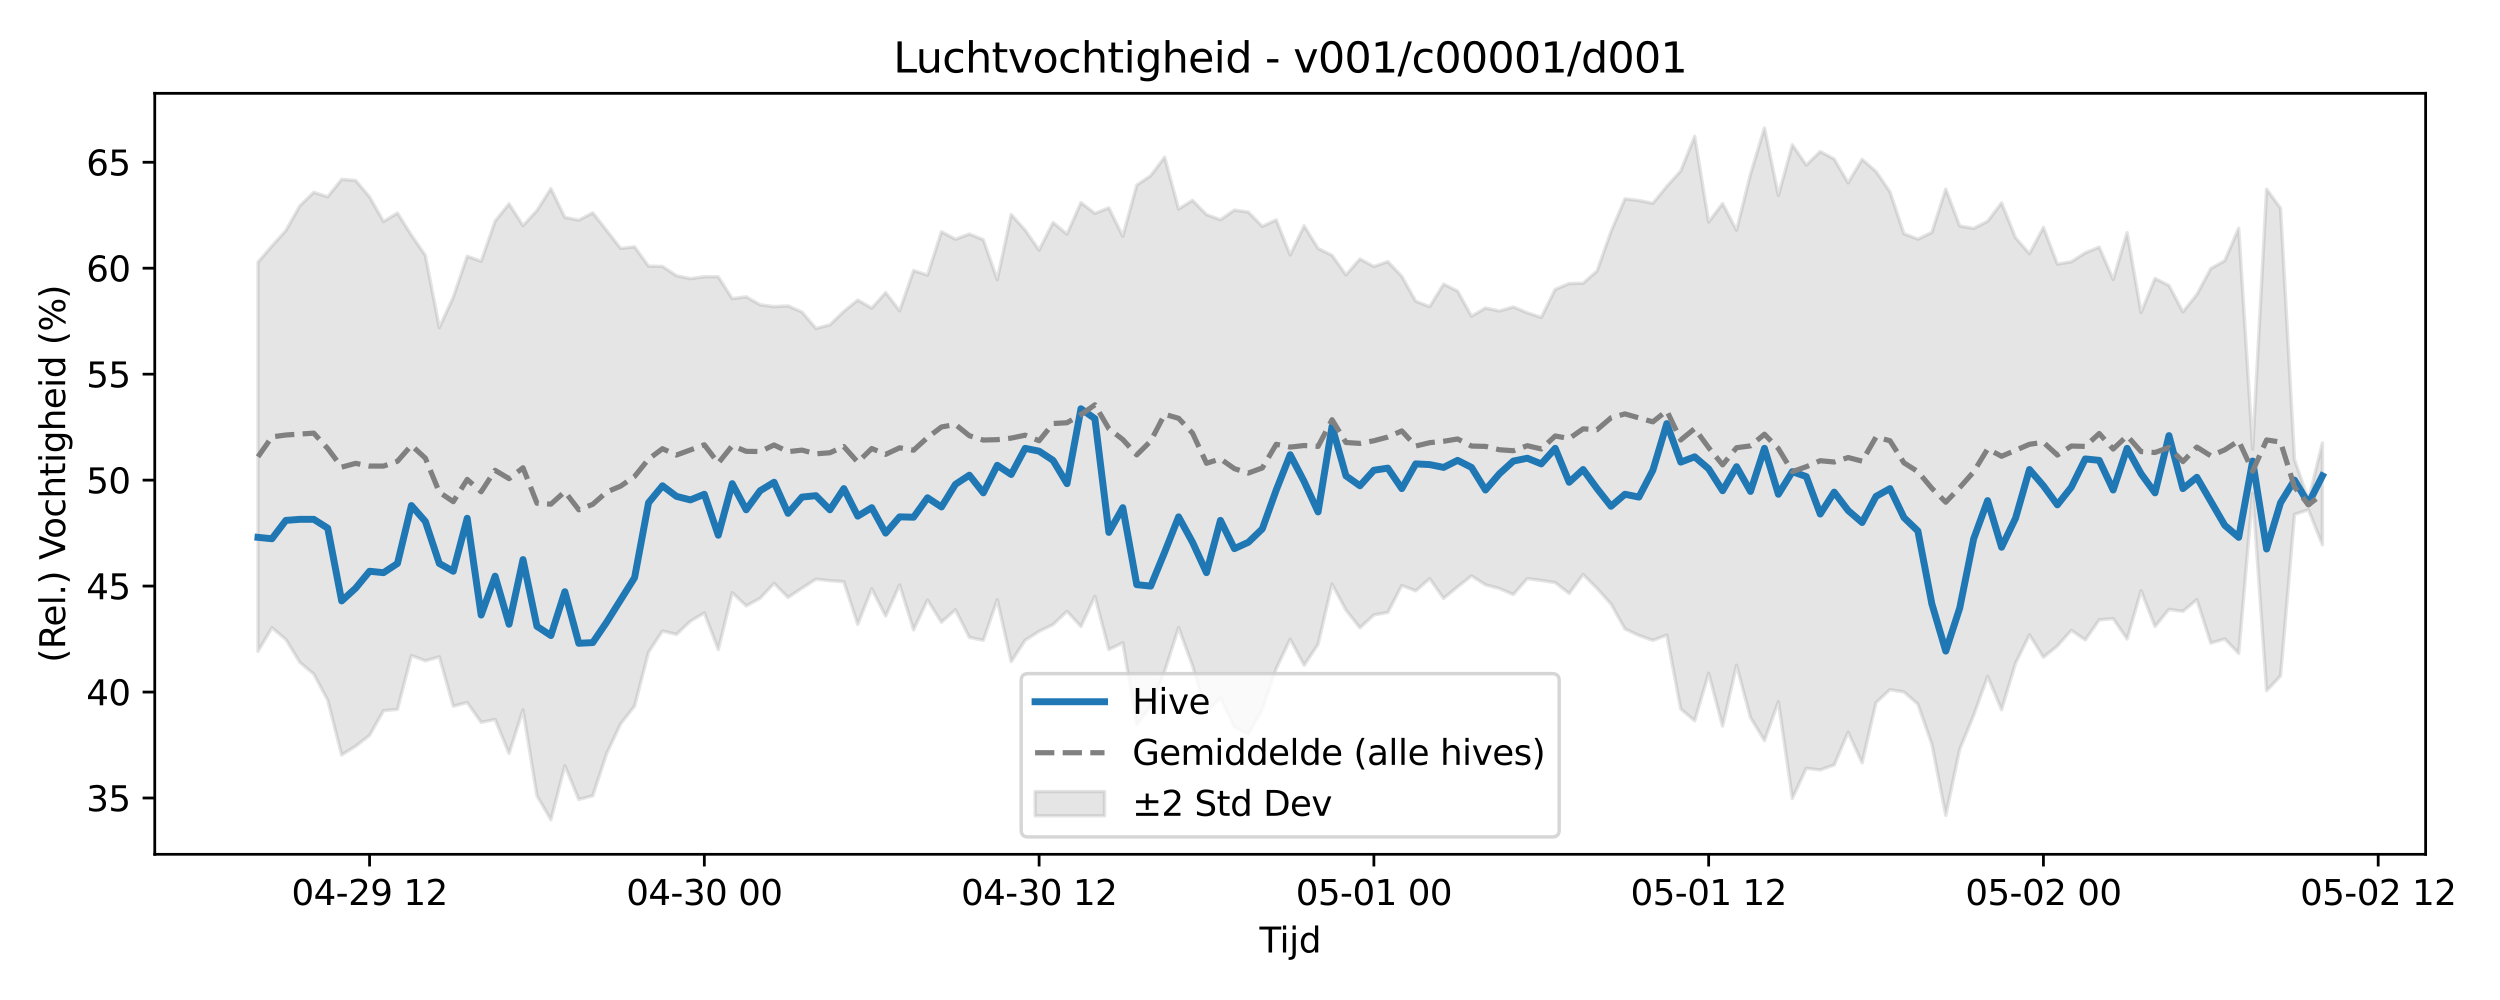 <?xml version="1.0" encoding="utf-8" standalone="no"?>
<!DOCTYPE svg PUBLIC "-//W3C//DTD SVG 1.1//EN"
  "http://www.w3.org/Graphics/SVG/1.1/DTD/svg11.dtd">
<svg xmlns:xlink="http://www.w3.org/1999/xlink" width="720pt" height="288pt" viewBox="0 0 720 288" xmlns="http://www.w3.org/2000/svg" version="1.1">
 <defs>
  <style type="text/css">*{stroke-linejoin: round; stroke-linecap: butt}</style>
 </defs>
 <g id="figure_1">
  <g id="patch_1">
   <path d="M 0 288 
L 720 288 
L 720 0 
L 0 0 
z
" style="fill: #ffffff"/>
  </g>
  <g id="axes_1">
   <g id="patch_2">
    <path d="M 44.57 246.04 
L 698.579 246.04 
L 698.579 26.88 
L 44.57 26.88 
z
" style="fill: #ffffff"/>
   </g>
   <g id="FillBetweenPolyCollection_1">
    <defs>
     <path id="mb06f705949" d="M 74.298 -212.468 
L 74.298 -100.407 
L 78.315 -107.215 
L 82.332 -103.838 
L 86.349 -97.238 
L 90.367 -93.887 
L 94.384 -86.34 
L 98.401 -70.576 
L 102.418 -73.095 
L 106.436 -76.23 
L 110.453 -83.336 
L 114.47 -83.695 
L 118.487 -99.218 
L 122.505 -97.681 
L 126.522 -98.842 
L 130.539 -84.621 
L 134.556 -85.657 
L 138.574 -79.97 
L 142.591 -80.793 
L 146.608 -71.004 
L 150.625 -83.549 
L 154.643 -58.801 
L 158.66 -51.922 
L 162.677 -67.458 
L 166.694 -57.755 
L 170.712 -58.812 
L 174.729 -70.995 
L 178.746 -79.54 
L 182.763 -84.669 
L 186.781 -100.198 
L 190.798 -106.281 
L 194.815 -105.294 
L 198.832 -109.097 
L 202.85 -111.483 
L 206.867 -100.919 
L 210.884 -117.296 
L 214.901 -113.507 
L 218.919 -115.696 
L 222.936 -119.999 
L 226.953 -115.927 
L 230.97 -118.603 
L 234.988 -121.187 
L 239.005 -120.772 
L 243.022 -120.464 
L 247.039 -108.185 
L 251.057 -118.415 
L 255.074 -110.567 
L 259.091 -119.551 
L 263.108 -106.607 
L 267.126 -115.196 
L 271.143 -108.808 
L 275.16 -112.387 
L 279.177 -104.443 
L 283.195 -103.578 
L 287.212 -115.293 
L 291.229 -97.441 
L 295.247 -103.61 
L 299.264 -106.172 
L 303.281 -108.125 
L 307.298 -111.945 
L 311.316 -107.553 
L 315.333 -116.281 
L 319.35 -100.926 
L 323.367 -102.866 
L 327.385 -79.309 
L 331.402 -84.522 
L 335.419 -94.66 
L 339.436 -107.247 
L 343.454 -96.209 
L 347.471 -82.968 
L 351.488 -86.995 
L 355.505 -78.564 
L 359.523 -76.596 
L 363.54 -83.664 
L 367.557 -95.436 
L 371.574 -103.913 
L 375.592 -96.421 
L 379.609 -102.438 
L 383.626 -119.773 
L 387.643 -112.282 
L 391.661 -107.185 
L 395.678 -110.892 
L 399.695 -111.622 
L 403.712 -119.372 
L 407.73 -117.831 
L 411.747 -121.331 
L 415.764 -115.659 
L 419.781 -118.99 
L 423.799 -122.15 
L 427.816 -119.579 
L 431.833 -118.511 
L 435.85 -116.784 
L 439.868 -121.371 
L 443.885 -120.822 
L 447.902 -120.224 
L 451.919 -117.072 
L 455.937 -122.556 
L 459.954 -118.542 
L 463.971 -114.048 
L 467.988 -106.866 
L 472.006 -104.988 
L 476.023 -103.569 
L 480.04 -105.094 
L 484.057 -83.81 
L 488.075 -80.412 
L 492.092 -94.102 
L 496.109 -78.887 
L 500.126 -96.397 
L 504.144 -81.344 
L 508.161 -74.737 
L 512.178 -85.899 
L 516.195 -58.037 
L 520.213 -66.72 
L 524.23 -66.27 
L 528.247 -67.691 
L 532.264 -77.128 
L 536.282 -68.289 
L 540.299 -85.656 
L 544.316 -89.376 
L 548.333 -88.718 
L 552.351 -85.205 
L 556.368 -73.708 
L 560.385 -53.198 
L 564.402 -72.256 
L 568.42 -82.009 
L 572.437 -93.185 
L 576.454 -83.606 
L 580.471 -96.994 
L 584.489 -105.167 
L 588.506 -98.721 
L 592.523 -101.949 
L 596.54 -106.469 
L 600.558 -103.704 
L 604.575 -109.472 
L 608.592 -109.841 
L 612.609 -103.984 
L 616.627 -117.877 
L 620.644 -107.575 
L 624.661 -112.492 
L 628.678 -111.935 
L 632.696 -115.304 
L 636.713 -102.785 
L 640.73 -103.987 
L 644.747 -99.806 
L 648.765 -145.94 
L 652.782 -89.088 
L 656.799 -93.334 
L 660.816 -139.864 
L 664.834 -141.194 
L 668.851 -131.083 
L 668.851 -160.43 
L 668.851 -160.43 
L 664.834 -144.013 
L 660.816 -155.65 
L 656.799 -228.035 
L 652.782 -233.5 
L 648.765 -158.661 
L 644.747 -222.274 
L 640.73 -212.905 
L 636.713 -210.649 
L 632.696 -203.165 
L 628.678 -198.193 
L 624.661 -205.773 
L 620.644 -207.792 
L 616.627 -197.998 
L 612.609 -220.995 
L 608.592 -207.509 
L 604.575 -216.83 
L 600.558 -215.172 
L 596.54 -212.61 
L 592.523 -211.943 
L 588.506 -222.494 
L 584.489 -214.93 
L 580.471 -219.542 
L 576.454 -229.574 
L 572.437 -224.267 
L 568.42 -222.219 
L 564.402 -222.919 
L 560.385 -233.534 
L 556.368 -221.06 
L 552.351 -219.125 
L 548.333 -220.698 
L 544.316 -232.756 
L 540.299 -238.612 
L 536.282 -242.094 
L 532.264 -235.34 
L 528.247 -242.183 
L 524.23 -244.366 
L 520.213 -240.458 
L 516.195 -246.293 
L 512.178 -231.706 
L 508.161 -251.158 
L 504.144 -237.837 
L 500.126 -221.716 
L 496.109 -229.359 
L 492.092 -224.062 
L 488.075 -248.738 
L 484.057 -238.779 
L 480.04 -234.33 
L 476.023 -229.446 
L 472.006 -230.265 
L 467.988 -230.727 
L 463.971 -221.307 
L 459.954 -209.947 
L 455.937 -206.441 
L 451.919 -206.33 
L 447.902 -204.654 
L 443.885 -196.579 
L 439.868 -197.912 
L 435.85 -199.6 
L 431.833 -198.432 
L 427.816 -199.297 
L 423.799 -196.93 
L 419.781 -204.159 
L 415.764 -206.167 
L 411.747 -199.681 
L 407.73 -201.248 
L 403.712 -208.421 
L 399.695 -212.645 
L 395.678 -211.239 
L 391.661 -213.421 
L 387.643 -208.832 
L 383.626 -214.463 
L 379.609 -216.438 
L 375.592 -222.964 
L 371.574 -214.556 
L 367.557 -224.661 
L 363.54 -222.802 
L 359.523 -226.92 
L 355.505 -227.496 
L 351.488 -224.71 
L 347.471 -226.194 
L 343.454 -230.296 
L 339.436 -227.803 
L 335.419 -242.73 
L 331.402 -237.405 
L 327.385 -234.684 
L 323.367 -219.977 
L 319.35 -228.122 
L 315.333 -226.551 
L 311.316 -229.633 
L 307.298 -220.561 
L 303.281 -223.924 
L 299.264 -215.959 
L 295.247 -221.725 
L 291.229 -226.216 
L 287.212 -207.448 
L 283.195 -218.96 
L 279.177 -220.587 
L 275.16 -219.103 
L 271.143 -221.257 
L 267.126 -208.766 
L 263.108 -210.082 
L 259.091 -198.511 
L 255.074 -203.732 
L 251.057 -199.241 
L 247.039 -201.587 
L 243.022 -198.31 
L 239.005 -194.442 
L 234.988 -193.417 
L 230.97 -198.137 
L 226.953 -199.898 
L 222.936 -199.691 
L 218.919 -200.23 
L 214.901 -202.521 
L 210.884 -201.987 
L 206.867 -208.294 
L 202.85 -208.309 
L 198.832 -207.745 
L 194.815 -208.598 
L 190.798 -211.272 
L 186.781 -211.354 
L 182.763 -216.914 
L 178.746 -216.449 
L 174.729 -221.637 
L 170.712 -226.699 
L 166.694 -224.604 
L 162.677 -225.377 
L 158.66 -233.691 
L 154.643 -227.372 
L 150.625 -223.019 
L 146.608 -229.308 
L 142.591 -224.3 
L 138.574 -212.763 
L 134.556 -214.197 
L 130.539 -202.416 
L 126.522 -193.637 
L 122.505 -214.43 
L 118.487 -220.269 
L 114.47 -226.637 
L 110.453 -224.198 
L 106.436 -231.304 
L 102.418 -236.016 
L 98.401 -236.348 
L 94.384 -231.315 
L 90.367 -232.619 
L 86.349 -228.708 
L 82.332 -221.6 
L 78.315 -217.154 
L 74.298 -212.468 
z
" style="stroke: #808080; stroke-opacity: 0.2"/>
    </defs>
    <g clip-path="url(#p1ac7596ba3)">
     <use xlink:href="#mb06f705949" x="0" y="288" style="fill: #808080; fill-opacity: 0.2; stroke: #808080; stroke-opacity: 0.2"/>
    </g>
   </g>
   <g id="matplotlib.axis_1">
    <g id="xtick_1">
     <g id="line2d_1">
      <defs>
       <path id="m1968cb19cd" d="M 0 0 
L 0 3.5 
" style="stroke: #000000; stroke-width: 0.8"/>
      </defs>
      <g>
       <use xlink:href="#m1968cb19cd" x="106.436" y="246.04" style="stroke: #000000; stroke-width: 0.8"/>
      </g>
     </g>
     <g id="text_1">
      <!-- 04-29 12 -->
      <g transform="translate(83.955 260.638) scale(0.1 -0.1)">
       <defs>
        <path id="DejaVuSans-30" d="M 2034 4250 
Q 1547 4250 1301 3770 
Q 1056 3291 1056 2328 
Q 1056 1369 1301 889 
Q 1547 409 2034 409 
Q 2525 409 2770 889 
Q 3016 1369 3016 2328 
Q 3016 3291 2770 3770 
Q 2525 4250 2034 4250 
z
M 2034 4750 
Q 2819 4750 3233 4129 
Q 3647 3509 3647 2328 
Q 3647 1150 3233 529 
Q 2819 -91 2034 -91 
Q 1250 -91 836 529 
Q 422 1150 422 2328 
Q 422 3509 836 4129 
Q 1250 4750 2034 4750 
z
" transform="scale(0.016)"/>
        <path id="DejaVuSans-34" d="M 2419 4116 
L 825 1625 
L 2419 1625 
L 2419 4116 
z
M 2253 4666 
L 3047 4666 
L 3047 1625 
L 3713 1625 
L 3713 1100 
L 3047 1100 
L 3047 0 
L 2419 0 
L 2419 1100 
L 313 1100 
L 313 1709 
L 2253 4666 
z
" transform="scale(0.016)"/>
        <path id="DejaVuSans-2d" d="M 313 2009 
L 1997 2009 
L 1997 1497 
L 313 1497 
L 313 2009 
z
" transform="scale(0.016)"/>
        <path id="DejaVuSans-32" d="M 1228 531 
L 3431 531 
L 3431 0 
L 469 0 
L 469 531 
Q 828 903 1448 1529 
Q 2069 2156 2228 2338 
Q 2531 2678 2651 2914 
Q 2772 3150 2772 3378 
Q 2772 3750 2511 3984 
Q 2250 4219 1831 4219 
Q 1534 4219 1204 4116 
Q 875 4013 500 3803 
L 500 4441 
Q 881 4594 1212 4672 
Q 1544 4750 1819 4750 
Q 2544 4750 2975 4387 
Q 3406 4025 3406 3419 
Q 3406 3131 3298 2873 
Q 3191 2616 2906 2266 
Q 2828 2175 2409 1742 
Q 1991 1309 1228 531 
z
" transform="scale(0.016)"/>
        <path id="DejaVuSans-39" d="M 703 97 
L 703 672 
Q 941 559 1184 500 
Q 1428 441 1663 441 
Q 2288 441 2617 861 
Q 2947 1281 2994 2138 
Q 2813 1869 2534 1725 
Q 2256 1581 1919 1581 
Q 1219 1581 811 2004 
Q 403 2428 403 3163 
Q 403 3881 828 4315 
Q 1253 4750 1959 4750 
Q 2769 4750 3195 4129 
Q 3622 3509 3622 2328 
Q 3622 1225 3098 567 
Q 2575 -91 1691 -91 
Q 1453 -91 1209 -44 
Q 966 3 703 97 
z
M 1959 2075 
Q 2384 2075 2632 2365 
Q 2881 2656 2881 3163 
Q 2881 3666 2632 3958 
Q 2384 4250 1959 4250 
Q 1534 4250 1286 3958 
Q 1038 3666 1038 3163 
Q 1038 2656 1286 2365 
Q 1534 2075 1959 2075 
z
" transform="scale(0.016)"/>
        <path id="DejaVuSans-20" transform="scale(0.016)"/>
        <path id="DejaVuSans-31" d="M 794 531 
L 1825 531 
L 1825 4091 
L 703 3866 
L 703 4441 
L 1819 4666 
L 2450 4666 
L 2450 531 
L 3481 531 
L 3481 0 
L 794 0 
L 794 531 
z
" transform="scale(0.016)"/>
       </defs>
       <use xlink:href="#DejaVuSans-30"/>
       <use xlink:href="#DejaVuSans-34" transform="translate(63.623 0)"/>
       <use xlink:href="#DejaVuSans-2d" transform="translate(127.246 0)"/>
       <use xlink:href="#DejaVuSans-32" transform="translate(163.33 0)"/>
       <use xlink:href="#DejaVuSans-39" transform="translate(226.953 0)"/>
       <use xlink:href="#DejaVuSans-20" transform="translate(290.576 0)"/>
       <use xlink:href="#DejaVuSans-31" transform="translate(322.363 0)"/>
       <use xlink:href="#DejaVuSans-32" transform="translate(385.986 0)"/>
      </g>
     </g>
    </g>
    <g id="xtick_2">
     <g id="line2d_2">
      <g>
       <use xlink:href="#m1968cb19cd" x="202.85" y="246.04" style="stroke: #000000; stroke-width: 0.8"/>
      </g>
     </g>
     <g id="text_2">
      <!-- 04-30 00 -->
      <g transform="translate(180.369 260.638) scale(0.1 -0.1)">
       <defs>
        <path id="DejaVuSans-33" d="M 2597 2516 
Q 3050 2419 3304 2112 
Q 3559 1806 3559 1356 
Q 3559 666 3084 287 
Q 2609 -91 1734 -91 
Q 1441 -91 1130 -33 
Q 819 25 488 141 
L 488 750 
Q 750 597 1062 519 
Q 1375 441 1716 441 
Q 2309 441 2620 675 
Q 2931 909 2931 1356 
Q 2931 1769 2642 2001 
Q 2353 2234 1838 2234 
L 1294 2234 
L 1294 2753 
L 1863 2753 
Q 2328 2753 2575 2939 
Q 2822 3125 2822 3475 
Q 2822 3834 2567 4026 
Q 2313 4219 1838 4219 
Q 1578 4219 1281 4162 
Q 984 4106 628 3988 
L 628 4550 
Q 988 4650 1302 4700 
Q 1616 4750 1894 4750 
Q 2613 4750 3031 4423 
Q 3450 4097 3450 3541 
Q 3450 3153 3228 2886 
Q 3006 2619 2597 2516 
z
" transform="scale(0.016)"/>
       </defs>
       <use xlink:href="#DejaVuSans-30"/>
       <use xlink:href="#DejaVuSans-34" transform="translate(63.623 0)"/>
       <use xlink:href="#DejaVuSans-2d" transform="translate(127.246 0)"/>
       <use xlink:href="#DejaVuSans-33" transform="translate(163.33 0)"/>
       <use xlink:href="#DejaVuSans-30" transform="translate(226.953 0)"/>
       <use xlink:href="#DejaVuSans-20" transform="translate(290.576 0)"/>
       <use xlink:href="#DejaVuSans-30" transform="translate(322.363 0)"/>
       <use xlink:href="#DejaVuSans-30" transform="translate(385.986 0)"/>
      </g>
     </g>
    </g>
    <g id="xtick_3">
     <g id="line2d_3">
      <g>
       <use xlink:href="#m1968cb19cd" x="299.264" y="246.04" style="stroke: #000000; stroke-width: 0.8"/>
      </g>
     </g>
     <g id="text_3">
      <!-- 04-30 12 -->
      <g transform="translate(276.783 260.638) scale(0.1 -0.1)">
       <use xlink:href="#DejaVuSans-30"/>
       <use xlink:href="#DejaVuSans-34" transform="translate(63.623 0)"/>
       <use xlink:href="#DejaVuSans-2d" transform="translate(127.246 0)"/>
       <use xlink:href="#DejaVuSans-33" transform="translate(163.33 0)"/>
       <use xlink:href="#DejaVuSans-30" transform="translate(226.953 0)"/>
       <use xlink:href="#DejaVuSans-20" transform="translate(290.576 0)"/>
       <use xlink:href="#DejaVuSans-31" transform="translate(322.363 0)"/>
       <use xlink:href="#DejaVuSans-32" transform="translate(385.986 0)"/>
      </g>
     </g>
    </g>
    <g id="xtick_4">
     <g id="line2d_4">
      <g>
       <use xlink:href="#m1968cb19cd" x="395.678" y="246.04" style="stroke: #000000; stroke-width: 0.8"/>
      </g>
     </g>
     <g id="text_4">
      <!-- 05-01 00 -->
      <g transform="translate(373.197 260.638) scale(0.1 -0.1)">
       <defs>
        <path id="DejaVuSans-35" d="M 691 4666 
L 3169 4666 
L 3169 4134 
L 1269 4134 
L 1269 2991 
Q 1406 3038 1543 3061 
Q 1681 3084 1819 3084 
Q 2600 3084 3056 2656 
Q 3513 2228 3513 1497 
Q 3513 744 3044 326 
Q 2575 -91 1722 -91 
Q 1428 -91 1123 -41 
Q 819 9 494 109 
L 494 744 
Q 775 591 1075 516 
Q 1375 441 1709 441 
Q 2250 441 2565 725 
Q 2881 1009 2881 1497 
Q 2881 1984 2565 2268 
Q 2250 2553 1709 2553 
Q 1456 2553 1204 2497 
Q 953 2441 691 2322 
L 691 4666 
z
" transform="scale(0.016)"/>
       </defs>
       <use xlink:href="#DejaVuSans-30"/>
       <use xlink:href="#DejaVuSans-35" transform="translate(63.623 0)"/>
       <use xlink:href="#DejaVuSans-2d" transform="translate(127.246 0)"/>
       <use xlink:href="#DejaVuSans-30" transform="translate(163.33 0)"/>
       <use xlink:href="#DejaVuSans-31" transform="translate(226.953 0)"/>
       <use xlink:href="#DejaVuSans-20" transform="translate(290.576 0)"/>
       <use xlink:href="#DejaVuSans-30" transform="translate(322.363 0)"/>
       <use xlink:href="#DejaVuSans-30" transform="translate(385.986 0)"/>
      </g>
     </g>
    </g>
    <g id="xtick_5">
     <g id="line2d_5">
      <g>
       <use xlink:href="#m1968cb19cd" x="492.092" y="246.04" style="stroke: #000000; stroke-width: 0.8"/>
      </g>
     </g>
     <g id="text_5">
      <!-- 05-01 12 -->
      <g transform="translate(469.611 260.638) scale(0.1 -0.1)">
       <use xlink:href="#DejaVuSans-30"/>
       <use xlink:href="#DejaVuSans-35" transform="translate(63.623 0)"/>
       <use xlink:href="#DejaVuSans-2d" transform="translate(127.246 0)"/>
       <use xlink:href="#DejaVuSans-30" transform="translate(163.33 0)"/>
       <use xlink:href="#DejaVuSans-31" transform="translate(226.953 0)"/>
       <use xlink:href="#DejaVuSans-20" transform="translate(290.576 0)"/>
       <use xlink:href="#DejaVuSans-31" transform="translate(322.363 0)"/>
       <use xlink:href="#DejaVuSans-32" transform="translate(385.986 0)"/>
      </g>
     </g>
    </g>
    <g id="xtick_6">
     <g id="line2d_6">
      <g>
       <use xlink:href="#m1968cb19cd" x="588.506" y="246.04" style="stroke: #000000; stroke-width: 0.8"/>
      </g>
     </g>
     <g id="text_6">
      <!-- 05-02 00 -->
      <g transform="translate(566.025 260.638) scale(0.1 -0.1)">
       <use xlink:href="#DejaVuSans-30"/>
       <use xlink:href="#DejaVuSans-35" transform="translate(63.623 0)"/>
       <use xlink:href="#DejaVuSans-2d" transform="translate(127.246 0)"/>
       <use xlink:href="#DejaVuSans-30" transform="translate(163.33 0)"/>
       <use xlink:href="#DejaVuSans-32" transform="translate(226.953 0)"/>
       <use xlink:href="#DejaVuSans-20" transform="translate(290.576 0)"/>
       <use xlink:href="#DejaVuSans-30" transform="translate(322.363 0)"/>
       <use xlink:href="#DejaVuSans-30" transform="translate(385.986 0)"/>
      </g>
     </g>
    </g>
    <g id="xtick_7">
     <g id="line2d_7">
      <g>
       <use xlink:href="#m1968cb19cd" x="684.92" y="246.04" style="stroke: #000000; stroke-width: 0.8"/>
      </g>
     </g>
     <g id="text_7">
      <!-- 05-02 12 -->
      <g transform="translate(662.439 260.638) scale(0.1 -0.1)">
       <use xlink:href="#DejaVuSans-30"/>
       <use xlink:href="#DejaVuSans-35" transform="translate(63.623 0)"/>
       <use xlink:href="#DejaVuSans-2d" transform="translate(127.246 0)"/>
       <use xlink:href="#DejaVuSans-30" transform="translate(163.33 0)"/>
       <use xlink:href="#DejaVuSans-32" transform="translate(226.953 0)"/>
       <use xlink:href="#DejaVuSans-20" transform="translate(290.576 0)"/>
       <use xlink:href="#DejaVuSans-31" transform="translate(322.363 0)"/>
       <use xlink:href="#DejaVuSans-32" transform="translate(385.986 0)"/>
      </g>
     </g>
    </g>
    <g id="text_8">
     <!-- Tijd -->
     <g transform="translate(362.724 274.317) scale(0.1 -0.1)">
      <defs>
       <path id="DejaVuSans-54" d="M -19 4666 
L 3928 4666 
L 3928 4134 
L 2272 4134 
L 2272 0 
L 1638 0 
L 1638 4134 
L -19 4134 
L -19 4666 
z
" transform="scale(0.016)"/>
       <path id="DejaVuSans-69" d="M 603 3500 
L 1178 3500 
L 1178 0 
L 603 0 
L 603 3500 
z
M 603 4863 
L 1178 4863 
L 1178 4134 
L 603 4134 
L 603 4863 
z
" transform="scale(0.016)"/>
       <path id="DejaVuSans-6a" d="M 603 3500 
L 1178 3500 
L 1178 -63 
Q 1178 -731 923 -1031 
Q 669 -1331 103 -1331 
L -116 -1331 
L -116 -844 
L 38 -844 
Q 366 -844 484 -692 
Q 603 -541 603 -63 
L 603 3500 
z
M 603 4863 
L 1178 4863 
L 1178 4134 
L 603 4134 
L 603 4863 
z
" transform="scale(0.016)"/>
       <path id="DejaVuSans-64" d="M 2906 2969 
L 2906 4863 
L 3481 4863 
L 3481 0 
L 2906 0 
L 2906 525 
Q 2725 213 2448 61 
Q 2172 -91 1784 -91 
Q 1150 -91 751 415 
Q 353 922 353 1747 
Q 353 2572 751 3078 
Q 1150 3584 1784 3584 
Q 2172 3584 2448 3432 
Q 2725 3281 2906 2969 
z
M 947 1747 
Q 947 1113 1208 752 
Q 1469 391 1925 391 
Q 2381 391 2643 752 
Q 2906 1113 2906 1747 
Q 2906 2381 2643 2742 
Q 2381 3103 1925 3103 
Q 1469 3103 1208 2742 
Q 947 2381 947 1747 
z
" transform="scale(0.016)"/>
      </defs>
      <use xlink:href="#DejaVuSans-54"/>
      <use xlink:href="#DejaVuSans-69" transform="translate(57.959 0)"/>
      <use xlink:href="#DejaVuSans-6a" transform="translate(85.742 0)"/>
      <use xlink:href="#DejaVuSans-64" transform="translate(113.525 0)"/>
     </g>
    </g>
   </g>
   <g id="matplotlib.axis_2">
    <g id="ytick_1">
     <g id="line2d_8">
      <defs>
       <path id="m7a1939d4fa" d="M 0 0 
L -3.5 0 
" style="stroke: #000000; stroke-width: 0.8"/>
      </defs>
      <g>
       <use xlink:href="#m7a1939d4fa" x="44.57" y="229.826" style="stroke: #000000; stroke-width: 0.8"/>
      </g>
     </g>
     <g id="text_9">
      <!-- 35 -->
      <g transform="translate(24.845 233.625) scale(0.1 -0.1)">
       <use xlink:href="#DejaVuSans-33"/>
       <use xlink:href="#DejaVuSans-35" transform="translate(63.623 0)"/>
      </g>
     </g>
    </g>
    <g id="ytick_2">
     <g id="line2d_9">
      <g>
       <use xlink:href="#m7a1939d4fa" x="44.57" y="199.309" style="stroke: #000000; stroke-width: 0.8"/>
      </g>
     </g>
     <g id="text_10">
      <!-- 40 -->
      <g transform="translate(24.845 203.108) scale(0.1 -0.1)">
       <use xlink:href="#DejaVuSans-34"/>
       <use xlink:href="#DejaVuSans-30" transform="translate(63.623 0)"/>
      </g>
     </g>
    </g>
    <g id="ytick_3">
     <g id="line2d_10">
      <g>
       <use xlink:href="#m7a1939d4fa" x="44.57" y="168.793" style="stroke: #000000; stroke-width: 0.8"/>
      </g>
     </g>
     <g id="text_11">
      <!-- 45 -->
      <g transform="translate(24.845 172.592) scale(0.1 -0.1)">
       <use xlink:href="#DejaVuSans-34"/>
       <use xlink:href="#DejaVuSans-35" transform="translate(63.623 0)"/>
      </g>
     </g>
    </g>
    <g id="ytick_4">
     <g id="line2d_11">
      <g>
       <use xlink:href="#m7a1939d4fa" x="44.57" y="138.276" style="stroke: #000000; stroke-width: 0.8"/>
      </g>
     </g>
     <g id="text_12">
      <!-- 50 -->
      <g transform="translate(24.845 142.076) scale(0.1 -0.1)">
       <use xlink:href="#DejaVuSans-35"/>
       <use xlink:href="#DejaVuSans-30" transform="translate(63.623 0)"/>
      </g>
     </g>
    </g>
    <g id="ytick_5">
     <g id="line2d_12">
      <g>
       <use xlink:href="#m7a1939d4fa" x="44.57" y="107.76" style="stroke: #000000; stroke-width: 0.8"/>
      </g>
     </g>
     <g id="text_13">
      <!-- 55 -->
      <g transform="translate(24.845 111.559) scale(0.1 -0.1)">
       <use xlink:href="#DejaVuSans-35"/>
       <use xlink:href="#DejaVuSans-35" transform="translate(63.623 0)"/>
      </g>
     </g>
    </g>
    <g id="ytick_6">
     <g id="line2d_13">
      <g>
       <use xlink:href="#m7a1939d4fa" x="44.57" y="77.243" style="stroke: #000000; stroke-width: 0.8"/>
      </g>
     </g>
     <g id="text_14">
      <!-- 60 -->
      <g transform="translate(24.845 81.043) scale(0.1 -0.1)">
       <defs>
        <path id="DejaVuSans-36" d="M 2113 2584 
Q 1688 2584 1439 2293 
Q 1191 2003 1191 1497 
Q 1191 994 1439 701 
Q 1688 409 2113 409 
Q 2538 409 2786 701 
Q 3034 994 3034 1497 
Q 3034 2003 2786 2293 
Q 2538 2584 2113 2584 
z
M 3366 4563 
L 3366 3988 
Q 3128 4100 2886 4159 
Q 2644 4219 2406 4219 
Q 1781 4219 1451 3797 
Q 1122 3375 1075 2522 
Q 1259 2794 1537 2939 
Q 1816 3084 2150 3084 
Q 2853 3084 3261 2657 
Q 3669 2231 3669 1497 
Q 3669 778 3244 343 
Q 2819 -91 2113 -91 
Q 1303 -91 875 529 
Q 447 1150 447 2328 
Q 447 3434 972 4092 
Q 1497 4750 2381 4750 
Q 2619 4750 2861 4703 
Q 3103 4656 3366 4563 
z
" transform="scale(0.016)"/>
       </defs>
       <use xlink:href="#DejaVuSans-36"/>
       <use xlink:href="#DejaVuSans-30" transform="translate(63.623 0)"/>
      </g>
     </g>
    </g>
    <g id="ytick_7">
     <g id="line2d_14">
      <g>
       <use xlink:href="#m7a1939d4fa" x="44.57" y="46.727" style="stroke: #000000; stroke-width: 0.8"/>
      </g>
     </g>
     <g id="text_15">
      <!-- 65 -->
      <g transform="translate(24.845 50.526) scale(0.1 -0.1)">
       <use xlink:href="#DejaVuSans-36"/>
       <use xlink:href="#DejaVuSans-35" transform="translate(63.623 0)"/>
      </g>
     </g>
    </g>
    <g id="text_16">
     <!-- (Rel.) Vochtigheid (%) -->
     <g transform="translate(18.765 190.838) rotate(-90) scale(0.1 -0.1)">
      <defs>
       <path id="DejaVuSans-28" d="M 1984 4856 
Q 1566 4138 1362 3434 
Q 1159 2731 1159 2009 
Q 1159 1288 1364 580 
Q 1569 -128 1984 -844 
L 1484 -844 
Q 1016 -109 783 600 
Q 550 1309 550 2009 
Q 550 2706 781 3412 
Q 1013 4119 1484 4856 
L 1984 4856 
z
" transform="scale(0.016)"/>
       <path id="DejaVuSans-52" d="M 2841 2188 
Q 3044 2119 3236 1894 
Q 3428 1669 3622 1275 
L 4263 0 
L 3584 0 
L 2988 1197 
Q 2756 1666 2539 1819 
Q 2322 1972 1947 1972 
L 1259 1972 
L 1259 0 
L 628 0 
L 628 4666 
L 2053 4666 
Q 2853 4666 3247 4331 
Q 3641 3997 3641 3322 
Q 3641 2881 3436 2590 
Q 3231 2300 2841 2188 
z
M 1259 4147 
L 1259 2491 
L 2053 2491 
Q 2509 2491 2742 2702 
Q 2975 2913 2975 3322 
Q 2975 3731 2742 3939 
Q 2509 4147 2053 4147 
L 1259 4147 
z
" transform="scale(0.016)"/>
       <path id="DejaVuSans-65" d="M 3597 1894 
L 3597 1613 
L 953 1613 
Q 991 1019 1311 708 
Q 1631 397 2203 397 
Q 2534 397 2845 478 
Q 3156 559 3463 722 
L 3463 178 
Q 3153 47 2828 -22 
Q 2503 -91 2169 -91 
Q 1331 -91 842 396 
Q 353 884 353 1716 
Q 353 2575 817 3079 
Q 1281 3584 2069 3584 
Q 2775 3584 3186 3129 
Q 3597 2675 3597 1894 
z
M 3022 2063 
Q 3016 2534 2758 2815 
Q 2500 3097 2075 3097 
Q 1594 3097 1305 2825 
Q 1016 2553 972 2059 
L 3022 2063 
z
" transform="scale(0.016)"/>
       <path id="DejaVuSans-6c" d="M 603 4863 
L 1178 4863 
L 1178 0 
L 603 0 
L 603 4863 
z
" transform="scale(0.016)"/>
       <path id="DejaVuSans-2e" d="M 684 794 
L 1344 794 
L 1344 0 
L 684 0 
L 684 794 
z
" transform="scale(0.016)"/>
       <path id="DejaVuSans-29" d="M 513 4856 
L 1013 4856 
Q 1481 4119 1714 3412 
Q 1947 2706 1947 2009 
Q 1947 1309 1714 600 
Q 1481 -109 1013 -844 
L 513 -844 
Q 928 -128 1133 580 
Q 1338 1288 1338 2009 
Q 1338 2731 1133 3434 
Q 928 4138 513 4856 
z
" transform="scale(0.016)"/>
       <path id="DejaVuSans-56" d="M 1831 0 
L 50 4666 
L 709 4666 
L 2188 738 
L 3669 4666 
L 4325 4666 
L 2547 0 
L 1831 0 
z
" transform="scale(0.016)"/>
       <path id="DejaVuSans-6f" d="M 1959 3097 
Q 1497 3097 1228 2736 
Q 959 2375 959 1747 
Q 959 1119 1226 758 
Q 1494 397 1959 397 
Q 2419 397 2687 759 
Q 2956 1122 2956 1747 
Q 2956 2369 2687 2733 
Q 2419 3097 1959 3097 
z
M 1959 3584 
Q 2709 3584 3137 3096 
Q 3566 2609 3566 1747 
Q 3566 888 3137 398 
Q 2709 -91 1959 -91 
Q 1206 -91 779 398 
Q 353 888 353 1747 
Q 353 2609 779 3096 
Q 1206 3584 1959 3584 
z
" transform="scale(0.016)"/>
       <path id="DejaVuSans-63" d="M 3122 3366 
L 3122 2828 
Q 2878 2963 2633 3030 
Q 2388 3097 2138 3097 
Q 1578 3097 1268 2742 
Q 959 2388 959 1747 
Q 959 1106 1268 751 
Q 1578 397 2138 397 
Q 2388 397 2633 464 
Q 2878 531 3122 666 
L 3122 134 
Q 2881 22 2623 -34 
Q 2366 -91 2075 -91 
Q 1284 -91 818 406 
Q 353 903 353 1747 
Q 353 2603 823 3093 
Q 1294 3584 2113 3584 
Q 2378 3584 2631 3529 
Q 2884 3475 3122 3366 
z
" transform="scale(0.016)"/>
       <path id="DejaVuSans-68" d="M 3513 2113 
L 3513 0 
L 2938 0 
L 2938 2094 
Q 2938 2591 2744 2837 
Q 2550 3084 2163 3084 
Q 1697 3084 1428 2787 
Q 1159 2491 1159 1978 
L 1159 0 
L 581 0 
L 581 4863 
L 1159 4863 
L 1159 2956 
Q 1366 3272 1645 3428 
Q 1925 3584 2291 3584 
Q 2894 3584 3203 3211 
Q 3513 2838 3513 2113 
z
" transform="scale(0.016)"/>
       <path id="DejaVuSans-74" d="M 1172 4494 
L 1172 3500 
L 2356 3500 
L 2356 3053 
L 1172 3053 
L 1172 1153 
Q 1172 725 1289 603 
Q 1406 481 1766 481 
L 2356 481 
L 2356 0 
L 1766 0 
Q 1100 0 847 248 
Q 594 497 594 1153 
L 594 3053 
L 172 3053 
L 172 3500 
L 594 3500 
L 594 4494 
L 1172 4494 
z
" transform="scale(0.016)"/>
       <path id="DejaVuSans-67" d="M 2906 1791 
Q 2906 2416 2648 2759 
Q 2391 3103 1925 3103 
Q 1463 3103 1205 2759 
Q 947 2416 947 1791 
Q 947 1169 1205 825 
Q 1463 481 1925 481 
Q 2391 481 2648 825 
Q 2906 1169 2906 1791 
z
M 3481 434 
Q 3481 -459 3084 -895 
Q 2688 -1331 1869 -1331 
Q 1566 -1331 1297 -1286 
Q 1028 -1241 775 -1147 
L 775 -588 
Q 1028 -725 1275 -790 
Q 1522 -856 1778 -856 
Q 2344 -856 2625 -561 
Q 2906 -266 2906 331 
L 2906 616 
Q 2728 306 2450 153 
Q 2172 0 1784 0 
Q 1141 0 747 490 
Q 353 981 353 1791 
Q 353 2603 747 3093 
Q 1141 3584 1784 3584 
Q 2172 3584 2450 3431 
Q 2728 3278 2906 2969 
L 2906 3500 
L 3481 3500 
L 3481 434 
z
" transform="scale(0.016)"/>
       <path id="DejaVuSans-25" d="M 4653 2053 
Q 4381 2053 4226 1822 
Q 4072 1591 4072 1178 
Q 4072 772 4226 539 
Q 4381 306 4653 306 
Q 4919 306 5073 539 
Q 5228 772 5228 1178 
Q 5228 1588 5073 1820 
Q 4919 2053 4653 2053 
z
M 4653 2450 
Q 5147 2450 5437 2106 
Q 5728 1763 5728 1178 
Q 5728 594 5436 251 
Q 5144 -91 4653 -91 
Q 4153 -91 3862 251 
Q 3572 594 3572 1178 
Q 3572 1766 3864 2108 
Q 4156 2450 4653 2450 
z
M 1428 4353 
Q 1159 4353 1004 4120 
Q 850 3888 850 3481 
Q 850 3069 1003 2837 
Q 1156 2606 1428 2606 
Q 1700 2606 1854 2837 
Q 2009 3069 2009 3481 
Q 2009 3884 1853 4118 
Q 1697 4353 1428 4353 
z
M 4250 4750 
L 4750 4750 
L 1831 -91 
L 1331 -91 
L 4250 4750 
z
M 1428 4750 
Q 1922 4750 2215 4408 
Q 2509 4066 2509 3481 
Q 2509 2891 2217 2550 
Q 1925 2209 1428 2209 
Q 931 2209 642 2551 
Q 353 2894 353 3481 
Q 353 4063 643 4406 
Q 934 4750 1428 4750 
z
" transform="scale(0.016)"/>
      </defs>
      <use xlink:href="#DejaVuSans-28"/>
      <use xlink:href="#DejaVuSans-52" transform="translate(39.014 0)"/>
      <use xlink:href="#DejaVuSans-65" transform="translate(103.996 0)"/>
      <use xlink:href="#DejaVuSans-6c" transform="translate(165.52 0)"/>
      <use xlink:href="#DejaVuSans-2e" transform="translate(193.303 0)"/>
      <use xlink:href="#DejaVuSans-29" transform="translate(225.09 0)"/>
      <use xlink:href="#DejaVuSans-20" transform="translate(264.104 0)"/>
      <use xlink:href="#DejaVuSans-56" transform="translate(295.891 0)"/>
      <use xlink:href="#DejaVuSans-6f" transform="translate(356.549 0)"/>
      <use xlink:href="#DejaVuSans-63" transform="translate(417.73 0)"/>
      <use xlink:href="#DejaVuSans-68" transform="translate(472.711 0)"/>
      <use xlink:href="#DejaVuSans-74" transform="translate(536.09 0)"/>
      <use xlink:href="#DejaVuSans-69" transform="translate(575.299 0)"/>
      <use xlink:href="#DejaVuSans-67" transform="translate(603.082 0)"/>
      <use xlink:href="#DejaVuSans-68" transform="translate(666.559 0)"/>
      <use xlink:href="#DejaVuSans-65" transform="translate(729.938 0)"/>
      <use xlink:href="#DejaVuSans-69" transform="translate(791.461 0)"/>
      <use xlink:href="#DejaVuSans-64" transform="translate(819.244 0)"/>
      <use xlink:href="#DejaVuSans-20" transform="translate(882.721 0)"/>
      <use xlink:href="#DejaVuSans-28" transform="translate(914.508 0)"/>
      <use xlink:href="#DejaVuSans-25" transform="translate(953.521 0)"/>
      <use xlink:href="#DejaVuSans-29" transform="translate(1048.541 0)"/>
     </g>
    </g>
   </g>
   <g id="line2d_15">
    <path d="M 74.298 154.755 
L 78.315 155.162 
L 82.332 149.873 
L 86.349 149.567 
L 90.367 149.567 
L 94.384 152.11 
L 98.401 173.065 
L 102.418 169.403 
L 106.436 164.521 
L 110.453 164.927 
L 114.47 162.283 
L 118.487 145.6 
L 122.505 150.178 
L 126.522 162.283 
L 130.539 164.521 
L 134.556 149.262 
L 138.574 177.134 
L 142.591 165.945 
L 146.608 179.779 
L 150.625 161.164 
L 154.643 180.389 
L 158.66 183.034 
L 162.677 170.42 
L 166.694 185.272 
L 170.712 185.068 
L 174.729 179.168 
L 182.763 166.352 
L 186.781 144.787 
L 190.798 139.904 
L 194.815 142.956 
L 198.832 143.973 
L 202.85 142.345 
L 206.867 154.145 
L 210.884 139.294 
L 214.901 146.821 
L 218.919 141.328 
L 222.936 138.887 
L 226.953 147.838 
L 230.97 143.159 
L 234.988 142.752 
L 239.005 146.821 
L 243.022 140.718 
L 247.039 148.652 
L 251.057 146.211 
L 255.074 153.535 
L 259.091 148.855 
L 263.108 148.957 
L 267.126 143.362 
L 271.143 146.007 
L 275.16 139.497 
L 279.177 136.852 
L 283.195 141.938 
L 287.212 134.004 
L 291.229 136.649 
L 295.247 129.121 
L 299.264 129.935 
L 303.281 132.58 
L 307.298 139.294 
L 311.316 117.729 
L 315.333 120.577 
L 319.35 153.331 
L 323.367 146.211 
L 327.385 168.386 
L 331.402 168.793 
L 335.419 159.028 
L 339.436 148.855 
L 343.454 156.179 
L 347.471 164.927 
L 351.488 149.873 
L 355.505 158.01 
L 359.523 156.179 
L 363.54 152.314 
L 367.557 141.125 
L 371.574 130.952 
L 375.592 138.683 
L 379.609 147.431 
L 383.626 122.815 
L 387.643 137.056 
L 391.661 139.904 
L 395.678 135.428 
L 399.695 134.818 
L 403.712 140.718 
L 407.73 133.597 
L 411.747 133.801 
L 415.764 134.614 
L 419.781 132.58 
L 423.799 134.614 
L 427.816 141.125 
L 431.833 136.445 
L 435.85 132.783 
L 439.868 131.97 
L 443.885 133.597 
L 447.902 129.121 
L 451.919 138.887 
L 455.937 135.225 
L 459.954 140.718 
L 463.971 145.804 
L 467.988 142.345 
L 472.006 143.159 
L 476.023 135.428 
L 480.04 122.001 
L 484.057 133.089 
L 488.075 131.563 
L 492.092 135.021 
L 496.109 141.328 
L 500.126 134.411 
L 504.144 141.531 
L 508.161 129.121 
L 512.178 142.345 
L 516.195 135.835 
L 520.213 137.259 
L 524.23 148.042 
L 528.247 141.735 
L 532.264 147.024 
L 536.282 150.483 
L 540.299 142.956 
L 544.316 140.718 
L 548.333 149.059 
L 552.351 152.924 
L 556.368 173.879 
L 560.385 187.51 
L 564.402 175.1 
L 568.42 155.162 
L 572.437 144.176 
L 576.454 157.603 
L 580.471 149.262 
L 584.489 135.225 
L 588.506 139.904 
L 592.523 145.397 
L 596.54 140.311 
L 600.558 132.173 
L 604.575 132.58 
L 608.592 141.125 
L 612.609 129.121 
L 616.627 136.445 
L 620.644 141.938 
L 624.661 125.459 
L 628.678 140.718 
L 632.696 137.463 
L 640.73 151.297 
L 644.747 154.755 
L 648.765 132.783 
L 652.782 158.112 
L 656.799 144.787 
L 660.816 138.276 
L 664.834 144.99 
L 668.851 137.056 
L 668.851 137.056 
" clip-path="url(#p1ac7596ba3)" style="fill: none; stroke: #1f77b4; stroke-width: 2; stroke-linecap: square"/>
   </g>
   <g id="line2d_16">
    <path d="M 74.298 131.563 
L 78.315 125.815 
L 82.332 125.281 
L 90.367 124.747 
L 94.384 129.172 
L 98.401 134.538 
L 102.418 133.445 
L 106.436 134.233 
L 110.453 134.233 
L 114.47 132.834 
L 118.487 128.257 
L 122.505 131.944 
L 126.522 141.76 
L 130.539 144.481 
L 134.556 138.073 
L 138.574 141.633 
L 142.591 135.454 
L 146.608 137.844 
L 150.625 134.716 
L 154.643 144.914 
L 158.66 145.193 
L 162.677 141.582 
L 166.694 146.821 
L 170.712 145.244 
L 174.729 141.684 
L 178.746 140.006 
L 182.763 137.208 
L 186.781 132.224 
L 190.798 129.223 
L 194.815 131.054 
L 202.85 128.104 
L 206.867 133.394 
L 210.884 128.359 
L 214.901 129.986 
L 218.919 130.037 
L 222.936 128.155 
L 226.953 130.088 
L 230.97 129.63 
L 234.988 130.698 
L 239.005 130.393 
L 243.022 128.613 
L 247.039 133.114 
L 251.057 129.172 
L 255.074 130.851 
L 259.091 128.969 
L 263.108 129.655 
L 267.126 126.019 
L 271.143 122.967 
L 275.16 122.255 
L 279.177 125.485 
L 283.195 126.731 
L 287.212 126.629 
L 291.229 126.172 
L 295.247 125.332 
L 299.264 126.934 
L 303.281 121.976 
L 307.298 121.747 
L 311.316 119.407 
L 315.333 116.584 
L 319.35 123.476 
L 323.367 126.578 
L 327.385 131.003 
L 331.402 127.036 
L 335.419 119.305 
L 339.436 120.475 
L 343.454 124.747 
L 347.471 133.419 
L 351.488 132.148 
L 355.505 134.97 
L 359.523 136.242 
L 363.54 134.767 
L 367.557 127.952 
L 371.574 128.765 
L 375.592 128.308 
L 379.609 128.562 
L 383.626 120.882 
L 387.643 127.443 
L 391.661 127.697 
L 395.678 126.934 
L 399.695 125.866 
L 403.712 124.103 
L 407.73 128.46 
L 411.747 127.494 
L 415.764 127.087 
L 419.781 126.426 
L 423.799 128.46 
L 427.816 128.562 
L 431.833 129.528 
L 435.85 129.808 
L 439.868 128.359 
L 443.885 129.299 
L 447.902 125.561 
L 451.919 126.299 
L 455.937 123.501 
L 459.954 123.756 
L 463.971 120.323 
L 467.988 119.204 
L 476.023 121.492 
L 480.04 118.288 
L 484.057 126.706 
L 488.075 123.425 
L 492.092 128.918 
L 496.109 133.877 
L 500.126 128.943 
L 504.144 128.409 
L 508.161 125.053 
L 512.178 129.198 
L 516.195 135.835 
L 520.213 134.411 
L 524.23 132.682 
L 528.247 133.063 
L 532.264 131.766 
L 536.282 132.809 
L 540.299 125.866 
L 544.316 126.934 
L 548.333 133.292 
L 552.351 135.835 
L 556.368 140.616 
L 560.385 144.634 
L 564.402 140.413 
L 568.42 135.886 
L 572.437 129.274 
L 576.454 131.41 
L 584.489 127.952 
L 588.506 127.392 
L 592.523 131.054 
L 596.54 128.46 
L 600.558 128.562 
L 604.575 124.849 
L 608.592 129.325 
L 612.609 125.51 
L 616.627 130.062 
L 620.644 130.317 
L 624.661 128.867 
L 628.678 132.936 
L 632.696 128.765 
L 636.713 131.283 
L 640.73 129.554 
L 644.747 126.96 
L 648.765 135.699 
L 652.782 126.706 
L 656.799 127.316 
L 660.816 140.243 
L 664.834 145.397 
L 668.851 142.244 
L 668.851 142.244 
" clip-path="url(#p1ac7596ba3)" style="fill: none; stroke-dasharray: 5.55,2.4; stroke-dashoffset: 0; stroke: #808080; stroke-width: 1.5"/>
   </g>
   <g id="patch_3">
    <path d="M 44.57 246.04 
L 44.57 26.88 
" style="fill: none; stroke: #000000; stroke-width: 0.8; stroke-linejoin: miter; stroke-linecap: square"/>
   </g>
   <g id="patch_4">
    <path d="M 698.579 246.04 
L 698.579 26.88 
" style="fill: none; stroke: #000000; stroke-width: 0.8; stroke-linejoin: miter; stroke-linecap: square"/>
   </g>
   <g id="patch_5">
    <path d="M 44.57 246.04 
L 698.579 246.04 
" style="fill: none; stroke: #000000; stroke-width: 0.8; stroke-linejoin: miter; stroke-linecap: square"/>
   </g>
   <g id="patch_6">
    <path d="M 44.57 26.88 
L 698.579 26.88 
" style="fill: none; stroke: #000000; stroke-width: 0.8; stroke-linejoin: miter; stroke-linecap: square"/>
   </g>
   <g id="text_17">
    <!-- Luchtvochtigheid - v001/c00001/d001 -->
    <g transform="translate(257.285 20.88) scale(0.12 -0.12)">
     <defs>
      <path id="DejaVuSans-4c" d="M 628 4666 
L 1259 4666 
L 1259 531 
L 3531 531 
L 3531 0 
L 628 0 
L 628 4666 
z
" transform="scale(0.016)"/>
      <path id="DejaVuSans-75" d="M 544 1381 
L 544 3500 
L 1119 3500 
L 1119 1403 
Q 1119 906 1312 657 
Q 1506 409 1894 409 
Q 2359 409 2629 706 
Q 2900 1003 2900 1516 
L 2900 3500 
L 3475 3500 
L 3475 0 
L 2900 0 
L 2900 538 
Q 2691 219 2414 64 
Q 2138 -91 1772 -91 
Q 1169 -91 856 284 
Q 544 659 544 1381 
z
M 1991 3584 
L 1991 3584 
z
" transform="scale(0.016)"/>
      <path id="DejaVuSans-76" d="M 191 3500 
L 800 3500 
L 1894 563 
L 2988 3500 
L 3597 3500 
L 2284 0 
L 1503 0 
L 191 3500 
z
" transform="scale(0.016)"/>
      <path id="DejaVuSans-2f" d="M 1625 4666 
L 2156 4666 
L 531 -594 
L 0 -594 
L 1625 4666 
z
" transform="scale(0.016)"/>
     </defs>
     <use xlink:href="#DejaVuSans-4c"/>
     <use xlink:href="#DejaVuSans-75" transform="translate(53.963 0)"/>
     <use xlink:href="#DejaVuSans-63" transform="translate(117.342 0)"/>
     <use xlink:href="#DejaVuSans-68" transform="translate(172.322 0)"/>
     <use xlink:href="#DejaVuSans-74" transform="translate(235.701 0)"/>
     <use xlink:href="#DejaVuSans-76" transform="translate(274.91 0)"/>
     <use xlink:href="#DejaVuSans-6f" transform="translate(334.09 0)"/>
     <use xlink:href="#DejaVuSans-63" transform="translate(395.271 0)"/>
     <use xlink:href="#DejaVuSans-68" transform="translate(450.252 0)"/>
     <use xlink:href="#DejaVuSans-74" transform="translate(513.631 0)"/>
     <use xlink:href="#DejaVuSans-69" transform="translate(552.84 0)"/>
     <use xlink:href="#DejaVuSans-67" transform="translate(580.623 0)"/>
     <use xlink:href="#DejaVuSans-68" transform="translate(644.1 0)"/>
     <use xlink:href="#DejaVuSans-65" transform="translate(707.479 0)"/>
     <use xlink:href="#DejaVuSans-69" transform="translate(769.002 0)"/>
     <use xlink:href="#DejaVuSans-64" transform="translate(796.785 0)"/>
     <use xlink:href="#DejaVuSans-20" transform="translate(860.262 0)"/>
     <use xlink:href="#DejaVuSans-2d" transform="translate(892.049 0)"/>
     <use xlink:href="#DejaVuSans-20" transform="translate(928.133 0)"/>
     <use xlink:href="#DejaVuSans-76" transform="translate(959.92 0)"/>
     <use xlink:href="#DejaVuSans-30" transform="translate(1019.1 0)"/>
     <use xlink:href="#DejaVuSans-30" transform="translate(1082.723 0)"/>
     <use xlink:href="#DejaVuSans-31" transform="translate(1146.346 0)"/>
     <use xlink:href="#DejaVuSans-2f" transform="translate(1209.969 0)"/>
     <use xlink:href="#DejaVuSans-63" transform="translate(1243.66 0)"/>
     <use xlink:href="#DejaVuSans-30" transform="translate(1298.641 0)"/>
     <use xlink:href="#DejaVuSans-30" transform="translate(1362.264 0)"/>
     <use xlink:href="#DejaVuSans-30" transform="translate(1425.887 0)"/>
     <use xlink:href="#DejaVuSans-30" transform="translate(1489.51 0)"/>
     <use xlink:href="#DejaVuSans-31" transform="translate(1553.133 0)"/>
     <use xlink:href="#DejaVuSans-2f" transform="translate(1616.756 0)"/>
     <use xlink:href="#DejaVuSans-64" transform="translate(1650.447 0)"/>
     <use xlink:href="#DejaVuSans-30" transform="translate(1713.924 0)"/>
     <use xlink:href="#DejaVuSans-30" transform="translate(1777.547 0)"/>
     <use xlink:href="#DejaVuSans-31" transform="translate(1841.17 0)"/>
    </g>
   </g>
   <g id="legend_1">
    <g id="patch_7">
     <path d="M 296.102 241.04 
L 447.046 241.04 
Q 449.046 241.04 449.046 239.04 
L 449.046 196.006 
Q 449.046 194.006 447.046 194.006 
L 296.102 194.006 
Q 294.102 194.006 294.102 196.006 
L 294.102 239.04 
Q 294.102 241.04 296.102 241.04 
z
" style="fill: #ffffff; opacity: 0.8; stroke: #cccccc; stroke-linejoin: miter"/>
    </g>
    <g id="line2d_17">
     <path d="M 298.102 202.104 
L 308.102 202.104 
L 318.102 202.104 
" style="fill: none; stroke: #1f77b4; stroke-width: 2; stroke-linecap: square"/>
    </g>
    <g id="text_18">
     <!-- Hive -->
     <g transform="translate(326.102 205.604) scale(0.1 -0.1)">
      <defs>
       <path id="DejaVuSans-48" d="M 628 4666 
L 1259 4666 
L 1259 2753 
L 3553 2753 
L 3553 4666 
L 4184 4666 
L 4184 0 
L 3553 0 
L 3553 2222 
L 1259 2222 
L 1259 0 
L 628 0 
L 628 4666 
z
" transform="scale(0.016)"/>
      </defs>
      <use xlink:href="#DejaVuSans-48"/>
      <use xlink:href="#DejaVuSans-69" transform="translate(75.195 0)"/>
      <use xlink:href="#DejaVuSans-76" transform="translate(102.979 0)"/>
      <use xlink:href="#DejaVuSans-65" transform="translate(162.158 0)"/>
     </g>
    </g>
    <g id="line2d_18">
     <path d="M 298.102 216.782 
L 308.102 216.782 
L 318.102 216.782 
" style="fill: none; stroke-dasharray: 5.55,2.4; stroke-dashoffset: 0; stroke: #808080; stroke-width: 1.5"/>
    </g>
    <g id="text_19">
     <!-- Gemiddelde (alle hives) -->
     <g transform="translate(326.102 220.282) scale(0.1 -0.1)">
      <defs>
       <path id="DejaVuSans-47" d="M 3809 666 
L 3809 1919 
L 2778 1919 
L 2778 2438 
L 4434 2438 
L 4434 434 
Q 4069 175 3628 42 
Q 3188 -91 2688 -91 
Q 1594 -91 976 548 
Q 359 1188 359 2328 
Q 359 3472 976 4111 
Q 1594 4750 2688 4750 
Q 3144 4750 3555 4637 
Q 3966 4525 4313 4306 
L 4313 3634 
Q 3963 3931 3569 4081 
Q 3175 4231 2741 4231 
Q 1884 4231 1454 3753 
Q 1025 3275 1025 2328 
Q 1025 1384 1454 906 
Q 1884 428 2741 428 
Q 3075 428 3337 486 
Q 3600 544 3809 666 
z
" transform="scale(0.016)"/>
       <path id="DejaVuSans-6d" d="M 3328 2828 
Q 3544 3216 3844 3400 
Q 4144 3584 4550 3584 
Q 5097 3584 5394 3201 
Q 5691 2819 5691 2113 
L 5691 0 
L 5113 0 
L 5113 2094 
Q 5113 2597 4934 2840 
Q 4756 3084 4391 3084 
Q 3944 3084 3684 2787 
Q 3425 2491 3425 1978 
L 3425 0 
L 2847 0 
L 2847 2094 
Q 2847 2600 2669 2842 
Q 2491 3084 2119 3084 
Q 1678 3084 1418 2786 
Q 1159 2488 1159 1978 
L 1159 0 
L 581 0 
L 581 3500 
L 1159 3500 
L 1159 2956 
Q 1356 3278 1631 3431 
Q 1906 3584 2284 3584 
Q 2666 3584 2933 3390 
Q 3200 3197 3328 2828 
z
" transform="scale(0.016)"/>
       <path id="DejaVuSans-61" d="M 2194 1759 
Q 1497 1759 1228 1600 
Q 959 1441 959 1056 
Q 959 750 1161 570 
Q 1363 391 1709 391 
Q 2188 391 2477 730 
Q 2766 1069 2766 1631 
L 2766 1759 
L 2194 1759 
z
M 3341 1997 
L 3341 0 
L 2766 0 
L 2766 531 
Q 2569 213 2275 61 
Q 1981 -91 1556 -91 
Q 1019 -91 701 211 
Q 384 513 384 1019 
Q 384 1609 779 1909 
Q 1175 2209 1959 2209 
L 2766 2209 
L 2766 2266 
Q 2766 2663 2505 2880 
Q 2244 3097 1772 3097 
Q 1472 3097 1187 3025 
Q 903 2953 641 2809 
L 641 3341 
Q 956 3463 1253 3523 
Q 1550 3584 1831 3584 
Q 2591 3584 2966 3190 
Q 3341 2797 3341 1997 
z
" transform="scale(0.016)"/>
       <path id="DejaVuSans-73" d="M 2834 3397 
L 2834 2853 
Q 2591 2978 2328 3040 
Q 2066 3103 1784 3103 
Q 1356 3103 1142 2972 
Q 928 2841 928 2578 
Q 928 2378 1081 2264 
Q 1234 2150 1697 2047 
L 1894 2003 
Q 2506 1872 2764 1633 
Q 3022 1394 3022 966 
Q 3022 478 2636 193 
Q 2250 -91 1575 -91 
Q 1294 -91 989 -36 
Q 684 19 347 128 
L 347 722 
Q 666 556 975 473 
Q 1284 391 1588 391 
Q 1994 391 2212 530 
Q 2431 669 2431 922 
Q 2431 1156 2273 1281 
Q 2116 1406 1581 1522 
L 1381 1569 
Q 847 1681 609 1914 
Q 372 2147 372 2553 
Q 372 3047 722 3315 
Q 1072 3584 1716 3584 
Q 2034 3584 2315 3537 
Q 2597 3491 2834 3397 
z
" transform="scale(0.016)"/>
      </defs>
      <use xlink:href="#DejaVuSans-47"/>
      <use xlink:href="#DejaVuSans-65" transform="translate(77.49 0)"/>
      <use xlink:href="#DejaVuSans-6d" transform="translate(139.014 0)"/>
      <use xlink:href="#DejaVuSans-69" transform="translate(236.426 0)"/>
      <use xlink:href="#DejaVuSans-64" transform="translate(264.209 0)"/>
      <use xlink:href="#DejaVuSans-64" transform="translate(327.686 0)"/>
      <use xlink:href="#DejaVuSans-65" transform="translate(391.162 0)"/>
      <use xlink:href="#DejaVuSans-6c" transform="translate(452.686 0)"/>
      <use xlink:href="#DejaVuSans-64" transform="translate(480.469 0)"/>
      <use xlink:href="#DejaVuSans-65" transform="translate(543.945 0)"/>
      <use xlink:href="#DejaVuSans-20" transform="translate(605.469 0)"/>
      <use xlink:href="#DejaVuSans-28" transform="translate(637.256 0)"/>
      <use xlink:href="#DejaVuSans-61" transform="translate(676.27 0)"/>
      <use xlink:href="#DejaVuSans-6c" transform="translate(737.549 0)"/>
      <use xlink:href="#DejaVuSans-6c" transform="translate(765.332 0)"/>
      <use xlink:href="#DejaVuSans-65" transform="translate(793.115 0)"/>
      <use xlink:href="#DejaVuSans-20" transform="translate(854.639 0)"/>
      <use xlink:href="#DejaVuSans-68" transform="translate(886.426 0)"/>
      <use xlink:href="#DejaVuSans-69" transform="translate(949.805 0)"/>
      <use xlink:href="#DejaVuSans-76" transform="translate(977.588 0)"/>
      <use xlink:href="#DejaVuSans-65" transform="translate(1036.768 0)"/>
      <use xlink:href="#DejaVuSans-73" transform="translate(1098.291 0)"/>
      <use xlink:href="#DejaVuSans-29" transform="translate(1150.391 0)"/>
     </g>
    </g>
    <g id="patch_8">
     <path d="M 298.102 234.96 
L 318.102 234.96 
L 318.102 227.96 
L 298.102 227.96 
z
" style="fill: #808080; fill-opacity: 0.2; stroke: #808080; stroke-opacity: 0.2; stroke-linejoin: miter"/>
    </g>
    <g id="text_20">
     <!-- ±2 Std Dev -->
     <g transform="translate(326.102 234.96) scale(0.1 -0.1)">
      <defs>
       <path id="DejaVuSans-b1" d="M 2944 4013 
L 2944 2803 
L 4684 2803 
L 4684 2272 
L 2944 2272 
L 2944 1063 
L 2419 1063 
L 2419 2272 
L 678 2272 
L 678 2803 
L 2419 2803 
L 2419 4013 
L 2944 4013 
z
M 678 531 
L 4684 531 
L 4684 0 
L 678 0 
L 678 531 
z
" transform="scale(0.016)"/>
       <path id="DejaVuSans-53" d="M 3425 4513 
L 3425 3897 
Q 3066 4069 2747 4153 
Q 2428 4238 2131 4238 
Q 1616 4238 1336 4038 
Q 1056 3838 1056 3469 
Q 1056 3159 1242 3001 
Q 1428 2844 1947 2747 
L 2328 2669 
Q 3034 2534 3370 2195 
Q 3706 1856 3706 1288 
Q 3706 609 3251 259 
Q 2797 -91 1919 -91 
Q 1588 -91 1214 -16 
Q 841 59 441 206 
L 441 856 
Q 825 641 1194 531 
Q 1563 422 1919 422 
Q 2459 422 2753 634 
Q 3047 847 3047 1241 
Q 3047 1584 2836 1778 
Q 2625 1972 2144 2069 
L 1759 2144 
Q 1053 2284 737 2584 
Q 422 2884 422 3419 
Q 422 4038 858 4394 
Q 1294 4750 2059 4750 
Q 2388 4750 2728 4690 
Q 3069 4631 3425 4513 
z
" transform="scale(0.016)"/>
       <path id="DejaVuSans-44" d="M 1259 4147 
L 1259 519 
L 2022 519 
Q 2988 519 3436 956 
Q 3884 1394 3884 2338 
Q 3884 3275 3436 3711 
Q 2988 4147 2022 4147 
L 1259 4147 
z
M 628 4666 
L 1925 4666 
Q 3281 4666 3915 4102 
Q 4550 3538 4550 2338 
Q 4550 1131 3912 565 
Q 3275 0 1925 0 
L 628 0 
L 628 4666 
z
" transform="scale(0.016)"/>
      </defs>
      <use xlink:href="#DejaVuSans-b1"/>
      <use xlink:href="#DejaVuSans-32" transform="translate(83.789 0)"/>
      <use xlink:href="#DejaVuSans-20" transform="translate(147.412 0)"/>
      <use xlink:href="#DejaVuSans-53" transform="translate(179.199 0)"/>
      <use xlink:href="#DejaVuSans-74" transform="translate(242.676 0)"/>
      <use xlink:href="#DejaVuSans-64" transform="translate(281.885 0)"/>
      <use xlink:href="#DejaVuSans-20" transform="translate(345.361 0)"/>
      <use xlink:href="#DejaVuSans-44" transform="translate(377.148 0)"/>
      <use xlink:href="#DejaVuSans-65" transform="translate(454.15 0)"/>
      <use xlink:href="#DejaVuSans-76" transform="translate(515.674 0)"/>
     </g>
    </g>
   </g>
  </g>
 </g>
 <defs>
  <clipPath id="p1ac7596ba3">
   <rect x="44.57" y="26.88" width="654.009" height="219.16"/>
  </clipPath>
 </defs>
</svg>
